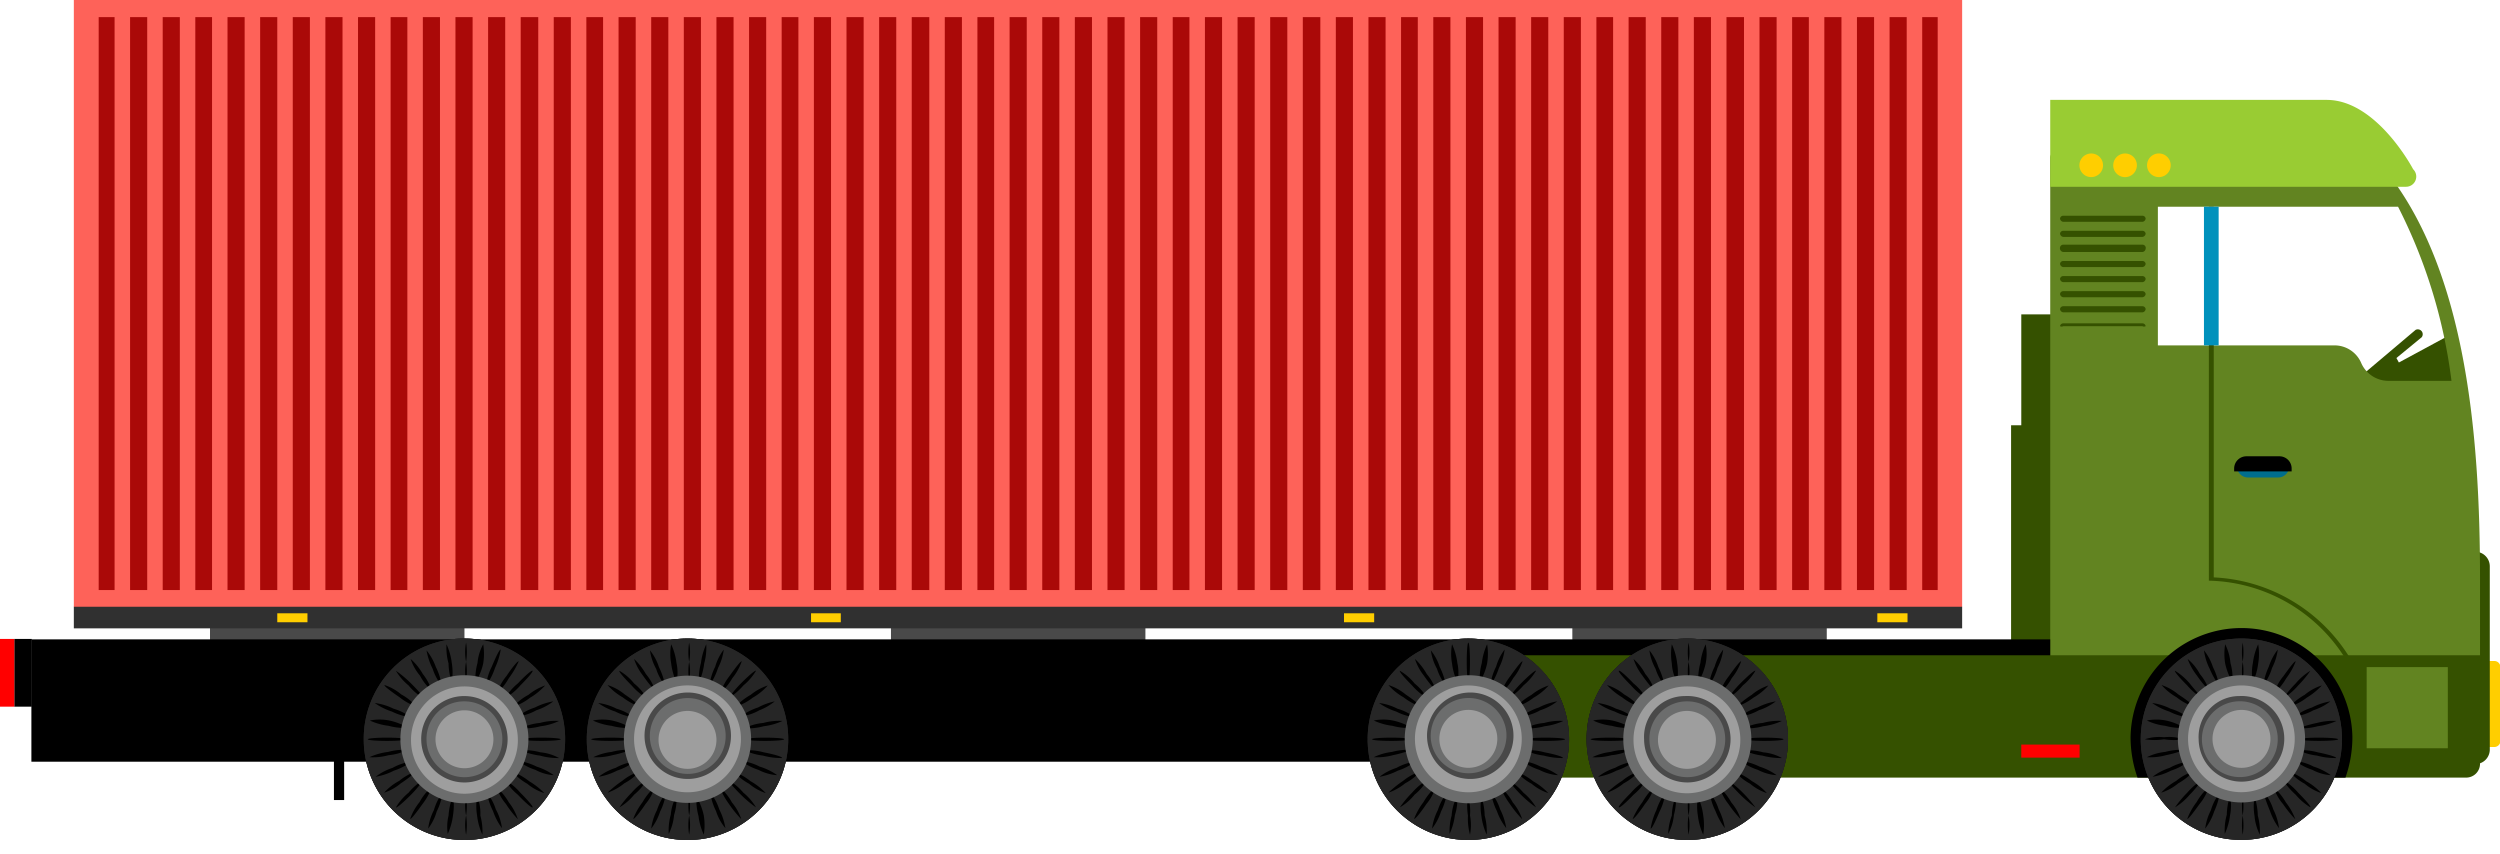 <svg width="120" height="41" fill="none" xmlns="http://www.w3.org/2000/svg"><path d="M75.472 31.532h12.213v-1.468H75.472v1.468Zm-32.706 0H54.98v-1.468H42.766v1.468Zm-32.686 0h12.214v-1.468H10.08v1.468Z" fill="#494949"/><path d="M119.726 35.857h-.274v-4.13h.274a.294.294 0 0 1 .294.294v3.562a.296.296 0 0 1-.294.274Z" fill="#FFCE00"/><path d="M99.82 15.09h-2.798v17.244h2.798V15.091Z" fill="#355100"/><path d="M99.331 20.414h-2.799v11.92h2.8v-11.92Zm12.703-1.272 3.914-3.307a.235.235 0 0 1 .294.352l-1.214.998.118.215 2.427-1.311.469 2.192-1.428 2.055-3.523-1.546-.862.705a.216.216 0 0 1-.137 0 .193.193 0 0 1-.176 0 .223.223 0 0 1-.037-.1.232.232 0 0 1 .155-.253Zm6.772 17.538h-.666V26.481h.666a.704.704 0 0 1 .704.704v8.769a.701.701 0 0 1-.704.724Z" fill="#355100"/><path d="M98.411 7.555v23.977h20.63v-3.7c0-6.87-.627-15.775-5.363-20.59H98.744a.333.333 0 0 0-.333.313Zm5.167 2.368h11.529a25.297 25.297 0 0 1 2.564 8.358h-3.034a1.428 1.428 0 0 1-1.292-.842 1.392 1.392 0 0 0-1.272-.86h-8.495V9.922Z" fill="#628421"/><path d="M1.507 36.562H98.41V30.69H1.507v5.872Z" fill="#000"/><path d="M99.037 10.648h3.798a.178.178 0 0 0 .106-.051.177.177 0 0 0 .05-.106.157.157 0 0 0-.156-.137h-3.798a.157.157 0 0 0-.156.137.176.176 0 0 0 .156.157Zm0 .724h3.798a.177.177 0 0 0 .106-.05.177.177 0 0 0 .05-.107.156.156 0 0 0-.156-.137h-3.798a.156.156 0 0 0-.156.137.176.176 0 0 0 .156.157Zm.001.724h3.797a.177.177 0 0 0 .106-.05.177.177 0 0 0 .05-.106.16.16 0 0 0 .002-.072.158.158 0 0 0-.158-.124h-3.797a.156.156 0 0 0-.157.137.177.177 0 0 0 .157.215Zm-.001.724h3.798a.177.177 0 0 0 .106-.05.177.177 0 0 0 .05-.106.156.156 0 0 0-.156-.137h-3.798a.156.156 0 0 0-.156.137.176.176 0 0 0 .156.156Zm0 .724h3.798a.177.177 0 0 0 .106-.05.177.177 0 0 0 .05-.106.156.156 0 0 0-.156-.137h-3.798a.156.156 0 0 0-.156.137.176.176 0 0 0 .156.156Zm0 .724h3.798a.177.177 0 0 0 .106-.05.177.177 0 0 0 .05-.106.157.157 0 0 0-.156-.137h-3.798a.156.156 0 0 0-.156.137.176.176 0 0 0 .156.156Zm0 .725h3.798a.177.177 0 0 0 .106-.05.177.177 0 0 0 .05-.107.156.156 0 0 0-.156-.137h-3.798a.156.156 0 0 0-.156.137.176.176 0 0 0 .156.157Zm0 .665h3.798a.175.175 0 0 0 .156 0 .156.156 0 0 0-.156-.137h-3.798a.156.156 0 0 0-.156.137.177.177 0 0 0 .156 0Z" fill="#355100"/><path d="M109.352 22.92h-1.448a.53.53 0 0 1-.528-.529v-.117h2.505v.117a.53.53 0 0 1-.529.529Z" fill="#006E8E"/><path d="M107.826 21.902h1.585a.586.586 0 0 1 .588.587v.137h-2.76v-.137a.59.59 0 0 1 .587-.587Z" fill="#000"/><path d="M3.543 29.144h90.64V0H3.544v29.144Z" fill="#FE6259"/><path d="M4.737 28.322h88.272V.822H4.737v27.5Z" fill="#AA0908"/><path d="M3.543 30.161h90.64v-1.037H3.544v1.037Z" fill="#303030"/><path d="M.685 33.92h.841v-3.25H.685v3.25Z" fill="#000"/><path d="M0 33.92h.685v-3.25H0v3.25Z" fill="red"/><path d="M118.356 37.325H71.519v-5.872h47.522v5.187a.668.668 0 0 1-.194.49.67.67 0 0 1-.491.195Z" fill="#355100"/><path d="M102.6 37.325a5.877 5.877 0 0 1-.333-1.957 5.325 5.325 0 0 1 10.648 0 5.877 5.877 0 0 1-.333 1.957H102.6Z" fill="#000"/><path d="M102.756 35.485a4.84 4.84 0 0 0 2.971 4.461 4.836 4.836 0 0 0 4.592-8.452 4.833 4.833 0 0 0-7.563 3.991Z" fill="#000"/><path d="M102.756 35.485a4.84 4.84 0 0 0 2.971 4.461 4.836 4.836 0 0 0 4.592-8.452 4.833 4.833 0 0 0-7.563 3.991Z" fill="#262626"/><path d="M102.756 35.485a4.84 4.84 0 0 0 2.971 4.461 4.836 4.836 0 0 0 4.592-8.452 4.833 4.833 0 0 0-7.563 3.991Z" fill="#262626"/><path d="M107.65 31.767c.049.304.049.615 0 .92a2.897 2.897 0 0 1 0-.92 2.897 2.897 0 0 1 0-.92c.049.304.049.615 0 .92Zm0 7.378c.049.305.049.616 0 .92a2.897 2.897 0 0 1 0-.92 2.897 2.897 0 0 1 0-.92c.049.305.049.616 0 .92Zm-2.838-3.66c-.312.05-.629.05-.94 0a2.897 2.897 0 0 1-.92 0c.296-.099.61-.132.92-.097.317-.036.637-.002.94.097Zm6.498.079c.508 0 .919-.035.919-.078 0-.044-.411-.079-.919-.079s-.92.035-.92.079c0 .043.412.078.92.078Zm-5.618-2.056a3.044 3.044 0 0 1-.705-.606c-.352-.353-.626-.666-.587-.705.266.163.504.368.705.607.274.352.587.665.587.704Zm3.915 3.934c.265.165.502.37.705.607.352.352.626.666.587.705a2.905 2.905 0 0 1-.705-.607c-.391-.352-.587-.666-.587-.705Zm-3.915 0s-.235.353-.587.705a2.905 2.905 0 0 1-.705.607s.235-.353.588-.705a3.05 3.05 0 0 1 .704-.607Zm3.915-3.934s.235-.352.587-.704c.201-.24.439-.444.705-.607 0 0-.235.352-.587.705a3.05 3.05 0 0 1-.705.606Zm-3.543-1.408a2.783 2.783 0 0 1-.274-.882c.192.239.338.511.431.803.14.278.239.575.293.88 0 0-.254-.332-.45-.802Zm3.054 6.752c.143.281.236.586.274.9a3.052 3.052 0 0 1-.431-.822c-.196-.47-.333-.88-.274-.88.192.238.338.51.431.802Zm-4.972-1.997c.272-.153.571-.252.881-.293-.247.19-.525.335-.822.43a3.021 3.021 0 0 1-.881.294c.248-.19.526-.335.822-.43Zm6.89-2.759a2.456 2.456 0 0 1-.881.293c.247-.19.525-.335.822-.43.277-.143.574-.242.881-.294-.248.19-.526.335-.822.43Zm-6.029.332a2.651 2.651 0 0 1-.881-.274 2.982 2.982 0 0 1-.822-.41c.307.041.605.134.881.273.297.085.576.224.822.411Zm5.167 2.095c.308.039.606.131.881.274.294.093.571.232.822.41 0 0-.411 0-.881-.254a2.735 2.735 0 0 1-.822-.43Zm-3.62 1.527a3.378 3.378 0 0 1-.274.9 2.725 2.725 0 0 1-.431.822 2.65 2.65 0 0 1 .274-.881 2.52 2.52 0 0 1 .431-.842Zm2.779-6.87a2.65 2.65 0 0 1-.274.88 2.52 2.52 0 0 1-.431.842 3.36 3.36 0 0 1 .274-.9c.096-.297.241-.576.431-.823Zm-2.525.665a2.84 2.84 0 0 1 0-.92c.142.281.228.587.254.9.084.3.117.61.098.92a3.007 3.007 0 0 1-.352-.9Zm1.566 7.3c.082.3.115.61.097.92a2.484 2.484 0 0 1-.254-.9 2.84 2.84 0 0 1 0-.92 3 3 0 0 1 .157.9Zm-4.443-3.053a2.88 2.88 0 0 1 .919-.098s-.391.157-.88.255c-.3.082-.61.115-.92.097.276-.137.574-.223.881-.254Zm7.32-1.233c-.299.082-.61.115-.92.098 0 0 .392-.157.881-.255.306-.082.623-.115.939-.097a2.988 2.988 0 0 1-.9.254Zm-5.97-.939a2.91 2.91 0 0 1-.802-.45 2.838 2.838 0 0 1-.725-.588c.294.097.567.25.803.45.43.274.763.548.724.588Zm4.619 3.112c.288.118.558.276.803.47.269.15.513.342.724.567a2.404 2.404 0 0 1-.802-.45 2.442 2.442 0 0 1-.725-.587Zm-3.875.743a2.38 2.38 0 0 1-.45.822c-.294.411-.548.744-.587.705.111-.287.263-.558.45-.802.154-.273.353-.517.587-.725Zm3.132-4.501c.094-.301.247-.58.45-.822.293-.411.548-.744.587-.705a3.253 3.253 0 0 1-.45.803 2.856 2.856 0 0 1-.587.724Zm-3.112-.118s-.294-.294-.588-.724a2.94 2.94 0 0 1-.45-.803c.241.202.44.448.588.725.2.236.353.508.45.802Zm3.092 4.639c.234.207.432.452.587.724.191.242.343.513.45.803 0 0-.294-.294-.587-.725a2.41 2.41 0 0 1-.45-.802Zm-4.678-.313c.242-.203.521-.356.822-.45-.21.225-.455.417-.724.567a2.392 2.392 0 0 1-.822.45c.21-.225.455-.417.724-.567Zm6.263-3.993a2.542 2.542 0 0 1-.822.43c.211-.225.455-.416.725-.567.241-.203.521-.356.822-.45a3.333 3.333 0 0 1-.725.587Zm-5.872 1.448a2.871 2.871 0 0 1-.919-.098 2.754 2.754 0 0 1-.881-.254c.303-.061.616-.061.92 0 .311.066.609.185.88.352Zm5.481 1.077c.31-.018.621.015.92.098.489.097.9.215.881.274a3.307 3.307 0 0 1-.92-.118 2.76 2.76 0 0 1-.881-.254Zm-3.288 2.192c.062.304.062.616 0 .92a3.003 3.003 0 0 1-.254.9 2.8 2.8 0 0 1 .097-.92c.006-.306.059-.61.157-.9Zm1.096-5.461a2.298 2.298 0 0 1 0-.92c.037-.311.123-.615.254-.9.051.305.051.615 0 .92a3.003 3.003 0 0 1-.254.9Z" fill="#000"/><path d="M104.538 35.485a3.056 3.056 0 0 0 1.885 2.801 3.053 3.053 0 1 0-1.885-2.8Z" fill="#6C6D6D"/><path d="M105.027 35.485a2.56 2.56 0 0 0 1.583 2.349 2.565 2.565 0 0 0 2.446-4.473 2.566 2.566 0 0 0-3.834 1.123 2.565 2.565 0 0 0-.195 1.001Z" fill="#9E9E9E"/><path d="M105.535 35.486a2.058 2.058 0 0 0 1.307 1.892 2.053 2.053 0 0 0 2.776-1.582 2.053 2.053 0 0 0-2.125-2.386 1.959 1.959 0 0 0-1.958 2.076Z" fill="#494949"/><path d="M105.692 35.485a1.825 1.825 0 0 0 1.096 1.665 1.82 1.82 0 1 0-1.096-1.665Z" fill="#6C6D6D"/><path d="M106.201 35.485a1.39 1.39 0 1 0 2.78-.037 1.39 1.39 0 0 0-2.78.037Z" fill="#9E9E9E"/><path d="M65.647 35.485a4.834 4.834 0 1 0 9.668 0 4.834 4.834 0 0 0-9.668 0Z" fill="#000"/><path d="M65.647 35.485a4.834 4.834 0 1 0 9.668 0 4.834 4.834 0 0 0-9.668 0Z" fill="#262626"/><path d="M65.647 35.485a4.834 4.834 0 1 0 9.668 0 4.834 4.834 0 0 0-9.668 0Z" fill="#262626"/><path d="M70.481 32.687c.043 0 .078-.412.078-.92s-.035-.92-.078-.92-.078.412-.078.92.035.92.078.92Zm.079 6.458c.06.304.06.617 0 .92a2.883 2.883 0 0 1-.098-.92 2.897 2.897 0 0 1 0-.92c.093.298.126.61.097.92Zm-3.778-3.581c.508 0 .92-.035.92-.078 0-.044-.412-.079-.92-.079s-.92.035-.92.079c0 .043.412.078.92.078Zm7.418 0c.508 0 .92-.035.92-.078 0-.044-.412-.079-.92-.079s-.92.035-.92.079c0 .043.412.078.92.078Zm-5.696-2.056a2.916 2.916 0 0 1-.724-.606c-.352-.353-.627-.666-.587-.705.27.157.509.363.704.607.242.197.448.436.607.704Zm3.915 3.934c.265.165.502.37.705.607.242.198.447.436.606.705 0 0-.352-.235-.724-.607s-.587-.666-.587-.705Zm-3.915 0c-.16.269-.365.508-.607.705-.195.244-.434.45-.704.607 0 0 .235-.353.587-.705a2.92 2.92 0 0 1 .724-.607Zm3.915-3.934s.235-.352.587-.704.685-.646.724-.607a2.66 2.66 0 0 1-.606.705c-.203.237-.44.442-.705.606ZM68.974 32.1a2.562 2.562 0 0 1-.294-.882c.192.239.338.511.43.803.14.278.24.575.294.88a2.466 2.466 0 0 1-.43-.802Zm3.034 6.752c.144.283.243.587.293.9a2.837 2.837 0 0 1-.45-.822 2.78 2.78 0 0 1-.274-.88c.192.238.338.51.43.802Zm-4.972-1.997c.273-.153.572-.252.881-.293-.247.19-.525.335-.822.43a3.016 3.016 0 0 1-.88.294 2.72 2.72 0 0 1 .821-.43Zm6.89-2.759a2.445 2.445 0 0 1-.881.293c.247-.19.525-.335.822-.43.277-.143.574-.242.88-.294a2.72 2.72 0 0 1-.821.43Zm-6.029.332a2.642 2.642 0 0 1-.88-.274 2.974 2.974 0 0 1-.823-.41c.308.038.606.131.881.273.297.085.576.224.822.411Zm5.168 2.095c.307.039.606.131.88.274.301.09.586.23.842.41 0 0-.41 0-.9-.254a2.72 2.72 0 0 1-.822-.43Zm-3.621 1.527c-.038.313-.13.618-.274.9a2.722 2.722 0 0 1-.43.822 2.64 2.64 0 0 1 .273-.881c.099-.301.244-.585.43-.842Zm2.779-6.87a2.64 2.64 0 0 1-.274.88 3.309 3.309 0 0 1-.411.842 2.68 2.68 0 0 1 .274-.9c.084-.298.223-.577.41-.823Zm-2.525.665a2.527 2.527 0 0 1 0-.92c.132.285.217.589.255.9a2.1 2.1 0 0 1 0 .92 2.993 2.993 0 0 1-.255-.9Zm1.566 7.3c.082.3.115.61.098.92a2.994 2.994 0 0 1-.255-.9 2.817 2.817 0 0 1 0-.92c.098.29.15.594.157.9Zm-4.444-3.053c.3-.082.61-.115.92-.098 0 0-.39.157-.88.255-.3.082-.61.115-.92.097.277-.133.575-.219.88-.254Zm7.321-1.233c-.3.083-.61.116-.92.098.281-.142.587-.228.9-.255.3-.083.61-.116.92-.097a2.994 2.994 0 0 1-.9.254Zm-5.97-.939a3.25 3.25 0 0 1-.802-.45 2.84 2.84 0 0 1-.725-.588c.302.095.581.248.823.45.41.274.743.548.704.588Zm4.619 3.112c.288.118.558.276.803.47.269.15.513.342.724.567a2.408 2.408 0 0 1-.802-.45 2.427 2.427 0 0 1-.725-.587Zm-3.875.743c-.094.302-.247.58-.45.822-.274.411-.548.744-.587.705a3.25 3.25 0 0 1 .45-.802 2.84 2.84 0 0 1 .587-.725Zm3.132-4.501c.104-.297.256-.575.45-.822.294-.411.548-.744.587-.705a2.624 2.624 0 0 1-.45.803 2.84 2.84 0 0 1-.587.724Zm-3.112-.118s-.294-.294-.587-.724a2.565 2.565 0 0 1-.431-.803c.225.211.416.456.568.725.2.236.353.508.45.802Zm3.092 4.639c.241.201.44.447.588.724.2.236.353.509.45.803 0 0-.294-.294-.587-.725a3.699 3.699 0 0 1-.45-.802Zm-4.677-.313c.243-.2.522-.352.821-.45-.205.23-.45.423-.724.567-.239.196-.51.349-.803.45 0 0 .294-.293.705-.567Zm6.263-3.993a2.544 2.544 0 0 1-.823.43c.211-.225.455-.416.725-.567.244-.199.523-.351.822-.45a2.837 2.837 0 0 1-.724.587Zm-5.853 1.448c-.31.019-.62-.014-.92-.097a2.997 2.997 0 0 1-.9-.255 2.31 2.31 0 0 1 .92 0c.317.068.621.187.9.352Zm5.461 1.077c.31-.018.62.015.92.098.509.097.9.215.88.274-.31.004-.62-.036-.919-.118a2.762 2.762 0 0 1-.88-.254Zm-3.268 2.192c.017.311-.023.623-.118.92a2.995 2.995 0 0 1-.254.9 2.818 2.818 0 0 1 .098-.88c.022-.33.115-.65.274-.94Zm1.077-5.461c-.019-.31.014-.62.097-.92a2.98 2.98 0 0 1 .255-.9c.05.305.05.615 0 .92a2.995 2.995 0 0 1-.353.9Z" fill="#000"/><path d="M67.428 35.485a3.073 3.073 0 1 0 3.034-3.073 3.05 3.05 0 0 0-3.034 3.073Z" fill="#6C6D6D"/><path d="M67.917 35.486a2.563 2.563 0 1 0 5.127-.04 2.563 2.563 0 0 0-5.127.04Z" fill="#9E9E9E"/><path d="M68.504 35.485a2.075 2.075 0 1 0 4.13-.402 2.075 2.075 0 0 0-4.13.402Z" fill="#494949"/><path d="M68.68 35.485a1.82 1.82 0 1 0 3.621-.377 1.82 1.82 0 0 0-3.62.377Z" fill="#6C6D6D"/><path d="M69.091 35.485a1.39 1.39 0 1 0 2.78-.04 1.39 1.39 0 0 0-2.78.04Z" fill="#9E9E9E"/><path d="M76.157 35.485a4.834 4.834 0 1 0 4.815-4.834 4.815 4.815 0 0 0-4.815 4.834Z" fill="#000"/><path d="M76.157 35.485a4.834 4.834 0 1 0 4.815-4.834 4.815 4.815 0 0 0-4.815 4.834Z" fill="#262626"/><path d="M76.157 35.485a4.834 4.834 0 1 0 4.815-4.834 4.815 4.815 0 0 0-4.815 4.834Z" fill="#262626"/><path d="M81.05 31.767c.061.303.061.616 0 .92a2.897 2.897 0 0 1 0-.92 2.897 2.897 0 0 1 0-.92c.061.303.061.616 0 .92Zm0 7.378c.061.304.061.617 0 .92a2.897 2.897 0 0 1 0-.92 2.897 2.897 0 0 1 0-.92c.061.304.061.617 0 .92Zm-3.778-3.581c.508 0 .92-.035.92-.078 0-.044-.411-.079-.92-.079-.508 0-.92.035-.92.079 0 .043.412.078.92.078Zm7.418 0c.508 0 .92-.035.92-.078 0-.044-.412-.079-.92-.079s-.92.035-.92.079c0 .043.412.078.92.078Zm-5.675-2.056a2.916 2.916 0 0 1-.724-.606c-.353-.353-.627-.666-.588-.705.04-.04.353.235.705.607.242.197.448.436.607.704Zm3.934 3.934c.5.37.942.812 1.311 1.312 0 0-.352-.235-.724-.607s-.626-.666-.587-.705Zm-3.934 0c-.16.269-.365.508-.607.705-.352.372-.665.646-.705.607-.039-.04.235-.353.588-.705.206-.24.451-.445.724-.607Zm3.934-3.934s.235-.352.587-.704.685-.646.724-.607a2.66 2.66 0 0 1-.607.705 2.66 2.66 0 0 1-.704.606ZM79.465 32.1a2.562 2.562 0 0 1-.294-.882c.192.239.338.511.431.803.14.278.239.575.294.88a2.466 2.466 0 0 1-.431-.802Zm3.034 6.752c.144.283.243.587.294.9a3.483 3.483 0 0 1-.45-.822 2.778 2.778 0 0 1-.275-.88c.192.238.338.51.431.802Zm-4.972-1.997c.272-.153.571-.252.88-.293-.246.19-.525.335-.821.43a3.015 3.015 0 0 1-.88.294 2.72 2.72 0 0 1 .821-.43Zm6.89-2.759a2.445 2.445 0 0 1-.88.293c.246-.19.524-.335.821-.43.277-.143.574-.242.881-.294a2.72 2.72 0 0 1-.822.43Zm-6.029.332a2.78 2.78 0 0 1-.88-.274 2.974 2.974 0 0 1-.822-.41c.307.038.605.131.88.273.298.085.576.224.822.411Zm5.168 2.095c.313.04.617.133.9.274.294.093.571.232.822.41 0 0-.411 0-.9-.254a2.72 2.72 0 0 1-.822-.43Zm-3.621 1.527c-.038.313-.13.618-.274.9-.196.47-.372.841-.431.822.05-.305.142-.602.274-.881.098-.301.244-.585.43-.842Zm2.779-6.87a2.642 2.642 0 0 1-.274.88 2.7 2.7 0 0 1-.41.842 2.68 2.68 0 0 1 .273-.9c.085-.298.224-.577.411-.823Zm-2.466.665a2.834 2.834 0 0 1 0-.92c.131.285.217.589.254.9.05.305.05.616 0 .92a2.094 2.094 0 0 1-.254-.9Zm1.507 7.3c.049.305.049.616 0 .92a2.997 2.997 0 0 1-.255-.9 2.817 2.817 0 0 1 0-.92c.132.285.218.589.255.9Zm-4.443-3.053a2.95 2.95 0 0 1 .94-.098 2.468 2.468 0 0 1-.9.255c-.3.082-.61.115-.92.098.276-.134.574-.22.88-.255Zm7.32-1.233c-.299.083-.61.116-.92.098.281-.142.587-.228.9-.255.3-.083.61-.116.92-.097a2.994 2.994 0 0 1-.9.254Zm-5.95-.939a2.877 2.877 0 0 1-.822-.45 3.33 3.33 0 0 1-.724-.588c.3.095.58.248.822.45a2.8 2.8 0 0 1 .724.588Zm4.599 3.112c.293.12.57.278.822.47.266.147.504.34.705.567a2.408 2.408 0 0 1-.803-.45 2.428 2.428 0 0 1-.724-.587Zm-3.875.743c-.094.302-.247.58-.45.822-.274.411-.548.744-.587.705.124-.285.281-.554.47-.802.15-.27.342-.514.567-.725Zm3.132-4.501c.104-.297.256-.575.45-.822.293-.411.548-.744.587-.705a2.622 2.622 0 0 1-.45.803 2.427 2.427 0 0 1-.587.724Zm-3.112-.118s-.294-.294-.587-.724a2.565 2.565 0 0 1-.43-.803c.23.206.423.45.567.725.2.236.353.508.45.802Zm3.112 4.639c.225.211.416.455.567.724.2.236.353.509.45.803 0 0-.293-.294-.587-.725a2.563 2.563 0 0 1-.43-.802Zm-4.678-.313c.236-.2.508-.353.802-.45-.205.23-.45.423-.724.567-.239.196-.51.349-.802.45 0 0 .293-.293.724-.567Zm6.302-3.993a2.815 2.815 0 0 1-.802.43s.293-.293.724-.567c.236-.2.509-.353.802-.45a2.834 2.834 0 0 1-.724.587Zm-5.872 1.448c-.31.019-.62-.014-.92-.097a2.996 2.996 0 0 1-.9-.255c.304-.062.617-.062.92 0 .317.068.621.187.9.352Zm5.422 1.077c.31-.018.621.015.92.098.316.027.623.12.9.274a3.366 3.366 0 0 1-.939-.118 2.763 2.763 0 0 1-.88-.254Zm-3.268 2.192c.018.31-.015.62-.098.92a2.278 2.278 0 0 1-.274.9c.011-.3.07-.598.176-.88a2.71 2.71 0 0 1 .196-.94Zm1.076-5.461a2.82 2.82 0 0 1 .098-.92c.037-.311.123-.615.254-.9a2.31 2.31 0 0 1 0 .92 2.995 2.995 0 0 1-.352.9Z" fill="#000"/><path d="M77.919 35.485a3.073 3.073 0 1 0 3.053-3.073 3.053 3.053 0 0 0-3.053 3.073Z" fill="#6C6D6D"/><path d="M78.408 35.485a2.564 2.564 0 1 0 5.127-.038 2.564 2.564 0 0 0-5.127.038Z" fill="#9E9E9E"/><path d="M78.917 35.486a2.075 2.075 0 1 0 1.957-2.075 1.957 1.957 0 0 0-1.957 2.075Z" fill="#494949"/><path d="M79.171 35.485a1.82 1.82 0 1 0 1.8-1.82 1.8 1.8 0 0 0-1.8 1.82Z" fill="#6C6D6D"/><path d="M79.583 35.485a1.39 1.39 0 1 0 2.778-.039 1.39 1.39 0 0 0-2.778.04Z" fill="#9E9E9E"/><path d="M28.165 35.485a4.835 4.835 0 1 0 9.67 0 4.835 4.835 0 0 0-9.67 0Z" fill="#000"/><path d="M28.165 35.485a4.835 4.835 0 1 0 9.67 0 4.835 4.835 0 0 0-9.67 0Z" fill="#262626"/><path d="M28.165 35.485a4.835 4.835 0 1 0 9.67 0 4.835 4.835 0 0 0-9.67 0Z" fill="#262626"/><path d="M33.078 31.767c.06.303.06.616 0 .92a2.897 2.897 0 0 1 0-.92 2.897 2.897 0 0 1 0-.92c.06.303.06.616 0 .92Zm0 7.378c.06.304.06.617 0 .92a2.897 2.897 0 0 1 0-.92 2.897 2.897 0 0 1 0-.92c.06.304.06.617 0 .92ZM29.3 35.564c.508 0 .92-.035.92-.078 0-.044-.412-.079-.92-.079s-.92.035-.92.079c0 .043.412.078.92.078Zm7.418 0c.508 0 .92-.035.92-.078 0-.044-.412-.079-.92-.079s-.92.035-.92.079c0 .043.412.078.92.078Zm-5.676-2.056a2.918 2.918 0 0 1-.724-.606c-.352-.353-.626-.666-.587-.705.27.157.509.363.704.607.242.197.448.436.607.704Zm3.935 3.934c.264.165.502.37.704.607.242.198.448.436.607.705 0 0-.352-.235-.724-.607s-.627-.666-.587-.705Zm-3.935 0a2.643 2.643 0 0 1-.606.705c-.196.244-.435.45-.705.607 0 0 .235-.353.587-.705a2.95 2.95 0 0 1 .724-.607Zm3.935-3.934s.234-.352.587-.704c.352-.352.685-.646.724-.607a2.66 2.66 0 0 1-.607.705c-.202.237-.44.442-.704.606ZM31.492 32.1a2.566 2.566 0 0 1-.293-.882c.192.239.338.511.43.803.14.278.24.575.294.88a2.468 2.468 0 0 1-.43-.802Zm3.034 6.752c.144.283.243.587.293.9a2.389 2.389 0 0 1-.45-.822 2.783 2.783 0 0 1-.274-.88c.192.238.338.51.43.802Zm-4.971-1.997c.272-.153.571-.252.88-.293-.247.19-.525.335-.821.43a3.017 3.017 0 0 1-.881.294c.247-.19.525-.335.822-.43Zm6.889-2.759a2.445 2.445 0 0 1-.88.293c.247-.19.525-.335.822-.43.252-.136.522-.235.802-.294a2.717 2.717 0 0 1-.744.43Zm-6.028.332a2.642 2.642 0 0 1-.881-.274 2.975 2.975 0 0 1-.822-.41c.307.038.605.131.88.273.298.085.577.224.823.411Zm5.167 2.095c.307.039.605.131.88.274.301.09.586.23.842.41 0 0-.41 0-.9-.254a2.719 2.719 0 0 1-.822-.43Zm-3.621 1.527a2.67 2.67 0 0 1-.274.9 2.72 2.72 0 0 1-.43.822c.039-.308.132-.606.274-.881.098-.301.244-.585.43-.842Zm2.779-6.87a2.642 2.642 0 0 1-.274.88 3.309 3.309 0 0 1-.41.842 2.68 2.68 0 0 1 .273-.9c.084-.298.224-.577.411-.823Zm-2.524.665a2.522 2.522 0 0 1 0-.92c.131.285.217.589.254.9a2.1 2.1 0 0 1 0 .92 2.995 2.995 0 0 1-.254-.9Zm1.565 7.3c.05.305.05.616 0 .92a2.997 2.997 0 0 1-.254-.9 2.83 2.83 0 0 1-.098-.92c.166.28.285.583.352.9Zm-4.423-3.053c.3-.082.61-.115.92-.098 0 0-.392.157-.881.255-.3.082-.61.115-.92.097.277-.133.575-.219.88-.254Zm7.301-1.233c-.3.083-.61.116-.92.098.28-.142.586-.228.9-.255a2.8 2.8 0 0 1 .92-.097 2.992 2.992 0 0 1-.9.254Zm-5.97-.939a3.25 3.25 0 0 1-.803-.45 2.84 2.84 0 0 1-.724-.588c.301.095.58.248.822.45.411.274.744.548.705.588Zm4.54 3.112c.288.118.559.276.803.47.269.15.513.342.724.567a2.407 2.407 0 0 1-.802-.45 2.426 2.426 0 0 1-.724-.587Zm-3.797.743c-.094.302-.247.58-.45.822-.274.411-.548.744-.587.705.111-.287.263-.558.45-.802.155-.273.353-.517.587-.725Zm3.132-4.501c.105-.297.257-.575.45-.822.294-.411.549-.744.588-.705a2.622 2.622 0 0 1-.45.803 2.84 2.84 0 0 1-.588.724Zm-3.112-.118s-.294-.294-.587-.724a2.565 2.565 0 0 1-.43-.803c.224.211.415.456.567.725.2.236.353.508.45.802Zm3.092 4.639c.241.201.44.447.588.724.2.236.353.509.45.803 0 0-.294-.294-.587-.725a3.699 3.699 0 0 1-.45-.802Zm-4.677-.313c.244-.2.523-.352.822-.45-.205.23-.45.423-.724.567-.24.196-.511.349-.803.45 0 0 .294-.293.705-.567Zm6.263-3.993a2.544 2.544 0 0 1-.822.43c.21-.225.455-.416.724-.567a2.58 2.58 0 0 1 .822-.45 2.837 2.837 0 0 1-.724.587Zm-5.852 1.448a2.8 2.8 0 0 1-.92-.097 2.995 2.995 0 0 1-.9-.255c.303-.062.616-.062.92 0 .317.068.62.187.9.352Zm5.461 1.077c.31-.018.62.015.92.098.508.097.9.215.88.274-.31.004-.62-.036-.92-.118a2.762 2.762 0 0 1-.88-.254Zm-3.269 2.192a2.54 2.54 0 0 1-.117.92c-.027.314-.113.62-.255.9a2.82 2.82 0 0 1 .098-.92 2.27 2.27 0 0 1 .274-.9Zm1.077-5.461a2.82 2.82 0 0 1 .098-.92c.037-.311.123-.615.254-.9.018.31-.015.62-.098.92a2.995 2.995 0 0 1-.254.9Z" fill="#000"/><path d="M33 38.539a3.053 3.053 0 1 0 0-6.107 3.053 3.053 0 0 0 0 6.107Z" fill="#6C6D6D"/><path d="M30.435 35.485a2.565 2.565 0 1 0 5.13-.04 2.565 2.565 0 0 0-5.13.04Z" fill="#9E9E9E"/><path d="M30.944 35.485a2.075 2.075 0 1 0 4.13-.402 2.075 2.075 0 0 0-4.13.402Z" fill="#494949"/><path d="M31.199 35.485a1.82 1.82 0 1 0 3.62-.376 1.82 1.82 0 0 0-3.62.376Z" fill="#6C6D6D"/><path d="M31.61 35.485a1.39 1.39 0 1 0 2.778-.039 1.39 1.39 0 0 0-2.778.04Z" fill="#9E9E9E"/><path d="M17.459 35.485a4.834 4.834 0 1 0 4.834-4.834 4.815 4.815 0 0 0-4.834 4.834Z" fill="#000"/><path d="M17.459 35.485a4.834 4.834 0 1 0 4.834-4.834 4.815 4.815 0 0 0-4.834 4.834Z" fill="#262626"/><path d="M17.459 35.485a4.834 4.834 0 1 0 4.834-4.834 4.815 4.815 0 0 0-4.834 4.834Z" fill="#262626"/><path d="M22.372 31.767c.049.304.049.615 0 .92a2.35 2.35 0 0 1 0-.92 2.35 2.35 0 0 1 0-.92c.049.304.049.615 0 .92Zm0 7.378c.049.305.049.616 0 .92a2.35 2.35 0 0 1 0-.92 2.35 2.35 0 0 1 0-.92c.049.305.049.616 0 .92Zm-3.798-3.581c.508 0 .92-.035.92-.078 0-.044-.412-.079-.92-.079s-.92.035-.92.079c0 .043.412.078.92.078Zm7.419 0c.508 0 .92-.035.92-.078 0-.044-.412-.079-.92-.079s-.92.035-.92.079c0 .043.412.078.92.078Zm-5.677-2.056a2.663 2.663 0 0 1-.704-.606 2.66 2.66 0 0 1-.607-.705s.352.235.724.607.626.665.587.704Zm3.934 3.934c.273.162.518.367.725.607.352.352.626.666.587.705-.04.039-.353-.235-.705-.607a2.663 2.663 0 0 1-.607-.705Zm-3.934 0s-.235.353-.587.705-.685.646-.724.607a2.68 2.68 0 0 1 .607-.705c.197-.242.436-.447.704-.607Zm3.934-3.934c.16-.268.365-.507.607-.704.352-.372.666-.646.705-.607.039.04-.235.352-.587.705a2.91 2.91 0 0 1-.725.606ZM20.766 32.1a3.208 3.208 0 0 1-.293-.882c.194.24.346.512.45.803.14.276.232.574.274.88a2.468 2.468 0 0 1-.43-.802Zm3.034 6.752c.155.278.255.584.294.9a3.073 3.073 0 0 1-.43-.822 3.212 3.212 0 0 1-.294-.88c.192.238.338.51.43.802Zm-4.952-1.997c.273-.153.572-.252.881-.293-.247.19-.525.335-.822.43a3.015 3.015 0 0 1-.88.294 2.72 2.72 0 0 1 .821-.43Zm6.89-2.759a2.445 2.445 0 0 1-.88.293c.247-.19.525-.335.822-.43.276-.143.573-.242.88-.294a2.72 2.72 0 0 1-.822.43Zm-6.028.332a2.818 2.818 0 0 1-.9-.274 2.974 2.974 0 0 1-.823-.41c.314.04.618.132.9.273.298.085.577.224.823.411Zm5.167 2.095c.307.041.604.134.88.274.294.093.572.232.823.41 0 0-.411 0-.881-.254a2.718 2.718 0 0 1-.822-.43Zm-3.641 1.527a2.67 2.67 0 0 1-.274.9 2.466 2.466 0 0 1-.41.822 2.62 2.62 0 0 1 .273-.881 2.7 2.7 0 0 1 .411-.842Zm2.799-6.87c-.05.304-.142.6-.274.88a3.014 3.014 0 0 1-.43.842 2.68 2.68 0 0 1 .274-.9c.195-.47.372-.842.43-.823Zm-2.505.665a2.84 2.84 0 0 1-.098-.92c.131.285.217.589.254.9.05.305.05.616 0 .92a2.998 2.998 0 0 1-.156-.9Zm1.527 7.3c.082.3.115.61.098.92a2.995 2.995 0 0 1-.255-.92 2.817 2.817 0 0 1 0-.92c.12.291.174.606.157.92Zm-4.424-3.053c.3-.083.61-.116.92-.098a2.467 2.467 0 0 1-.9.255c-.3.083-.61.116-.92.097.285-.131.589-.217.9-.254Zm7.32-1.233a2.956 2.956 0 0 1-.94.098 2.47 2.47 0 0 1 .901-.255c.3-.082.61-.115.92-.097a2.763 2.763 0 0 1-.88.254Zm-5.97-.939a2.918 2.918 0 0 1-.802-.45c-.43-.294-.763-.548-.724-.588.294.097.566.25.802.45.277.148.523.347.724.588Zm4.6 3.112c.295.115.572.274.822.47.265.157.508.348.724.567a2.387 2.387 0 0 1-.822-.45 2.802 2.802 0 0 1-.724-.587Zm-3.856.743a2.875 2.875 0 0 1-.45.822c-.294.411-.548.744-.587.705.101-.292.254-.563.45-.802.147-.278.347-.523.587-.725Zm3.132-4.501c.094-.301.247-.58.45-.822.274-.411.548-.744.587-.705a3.914 3.914 0 0 1-.47.803 3.033 3.033 0 0 1-.567.724Zm-3.132-.118a2.602 2.602 0 0 1-.567-.724 2.408 2.408 0 0 1-.45-.803c.234.208.432.452.587.725.19.24.336.511.43.802Zm3.113 4.639c.234.207.432.452.587.724.19.24.336.512.43.803 0 0-.293-.294-.567-.725a2.407 2.407 0 0 1-.45-.802Zm-4.678-.313c.239-.197.51-.349.802-.45 0 0-.293.293-.724.567-.236.2-.509.353-.802.45a2.56 2.56 0 0 1 .724-.567Zm6.282-3.993a2.56 2.56 0 0 1-.802.43c.205-.23.45-.423.724-.567.239-.196.51-.348.802-.45 0 0-.332.372-.724.587Zm-5.872 1.448c-.31.017-.62-.016-.92-.098a2.993 2.993 0 0 1-.9-.254c.31-.062.63-.062.94 0 .311.066.61.185.88.352Zm5.442 1.077c.31-.019.62.014.92.097.316.028.622.121.9.275a3.19 3.19 0 0 1-.92-.118 2.995 2.995 0 0 1-.9-.254Zm-3.269 2.192c.05.305.05.615 0 .92a2.993 2.993 0 0 1-.254.9 2.31 2.31 0 0 1 .04-.88c.02-.323.092-.64.214-.94Zm1.077-5.461a2.82 2.82 0 0 1 .098-.92 2.27 2.27 0 0 1 .274-.9c.05.305.05.615 0 .92-.07.32-.195.625-.372.9Z" fill="#000"/><path d="M19.22 35.485a3.072 3.072 0 1 0 3.073-3.073 3.053 3.053 0 0 0-3.073 3.073Z" fill="#6C6D6D"/><path d="M19.73 35.485a2.564 2.564 0 1 0 5.126-.038 2.564 2.564 0 0 0-5.127.038Z" fill="#9E9E9E"/><path d="M20.218 35.485a2.074 2.074 0 1 0 2.075-2.074 2.056 2.056 0 0 0-2.075 2.074Z" fill="#494949"/><path d="M20.473 35.485a1.82 1.82 0 1 0 1.82-1.82 1.8 1.8 0 0 0-1.82 1.82Z" fill="#6C6D6D"/><path d="M20.904 35.485a1.39 1.39 0 1 0 2.78 0 1.39 1.39 0 0 0-2.78 0Z" fill="#9E9E9E"/><path d="M16.03 38.402h.489v-4.815h-.49v4.815Z" fill="#000"/><path d="M111.681 4.795h-13.27v4.17h17.068a.49.49 0 0 0 .352-.842s-1.742-3.328-4.15-3.328Z" fill="#9C3"/><path d="M113.619 34.252h.215a8.1 8.1 0 0 0-7.574-6.537V9.924h-.235v17.948a7.925 7.925 0 0 1 7.594 6.38Z" fill="#355100"/><path d="M113.6 35.916h3.895v-3.895H113.6v3.895Z" fill="#628421"/><path d="M97.021 36.366h2.8v-.626h-2.8v.626Z" fill="red"/><path d="M100.936 7.83a.557.557 0 0 1-.12.466.572.572 0 0 1-.679.152.57.57 0 0 1-.316-.619.569.569 0 0 1 .92-.332.564.564 0 0 1 .195.332Zm1.625 0a.573.573 0 0 1-.121.466.562.562 0 0 1-.437.206.566.566 0 0 1-.558-.673.57.57 0 0 1 .921-.332.569.569 0 0 1 .195.332Zm1.624 0a.573.573 0 0 1-.121.466.568.568 0 1 1 .121-.467Z" fill="#FFCE00"/><path d="M105.79 16.578h.705V9.923h-.705v6.655Z" fill="#0091BC"/><path d="M90.112 29.868h1.449v-.43h-1.449v.43Zm-25.6 0h1.448v-.43h-1.448v.43Zm-25.582 0h1.429v-.43H38.93v.43Zm-25.62 0h1.448v-.43h-1.449v.43Z" fill="#FFCE00"/><path d="M91.522 28.694h.744V.607h-.744v28.087Zm-1.566 0h.744V.607h-.744v28.087Zm-1.566 0h.744V.607h-.744v28.087Zm-1.565 0h.743V.607h-.743v28.087Zm-1.547 0h.744V.607h-.744v28.087Zm-1.566 0h.744V.607h-.744v28.087Zm-1.585 0h.744V.607h-.744v28.087Zm-1.567 0h.745V.607h-.744v28.087Zm-1.564 0h.743V.607h-.743v28.087Zm-1.566 0h.743V.607h-.744v28.087Zm-1.547 0h.744V.607h-.744v28.087Zm-1.566 0h.744V.607h-.744v28.087Zm-1.566 0h.744V.607h-.744v28.087Zm-1.565 0h.744V.607h-.744v28.087Zm-1.566 0h.744V.607h-.744v28.087Zm-1.566 0h.744V.607h-.744v28.087Zm-1.546 0h.743V.607h-.743v28.087Zm-1.566 0h.744V.607h-.744v28.087Zm-1.566 0h.744V.607h-.744v28.087Zm-1.586 0h.745V.607h-.744v28.087Zm-1.565 0h.744V.607h-.744v28.087Zm-1.565 0h.743V.607h-.744v28.087Zm-1.567 0h.744V.607h-.744v28.087Zm-1.546 0h.744V.607h-.744v28.087Zm-1.566 0h.744V.607h-.744v28.087Zm-1.566 0h.744V.607h-.744v28.087Zm-1.565 0h.743V.607h-.744v28.087Zm-1.566 0h.744V.607h-.744v28.087Zm-1.566 0h.743V.607h-.743v28.087Zm-1.546 0h.744V.607h-.744v28.087Zm-1.566 0h.744V.607h-.744v28.087Zm-1.586 0h.744V.607h-.744v28.087Zm-1.565 0h.744V.607h-.744v28.087Zm-1.566 0h.743V.607h-.743v28.087Zm-1.566 0h.744V.607h-.744v28.087Zm-1.546 0h.743V.607h-.743v28.087Zm-1.566 0h.744V.607h-.744v28.087Zm-1.566 0h.744V.607h-.744v28.087Zm-1.565 0h.743V.607h-.743v28.087Zm-1.566 0h.744V.607h-.744v28.087Zm-1.566 0h.743V.607h-.743v28.087Zm-1.546 0h.743V.607h-.743v28.087Zm-1.566 0h.744V.607h-.744v28.087Zm-1.586 0h.744V.607h-.744v28.087Zm-1.565 0h.744V.607h-.744v28.087Zm-1.566 0h.743V.607h-.743v28.087Zm-1.566 0h.744V.607h-.744v28.087Zm-1.546 0h.743V.607h-.743v28.087Zm-1.567 0h.745V.607h-.744v28.087Zm-1.565 0h.744V.607h-.744v28.087Zm-1.565 0h.743V.607h-.744v28.087Zm-1.567 0h.744V.607h-.744v28.087Zm-1.565 0h.743V.607h-.743v28.087Zm-1.546 0h.743V.607h-.743v28.087Zm-1.566 0h.744V.607h-.744v28.087Zm-1.566 0h.744V.607H5.5v28.087Z" fill="#FE6259"/></svg>